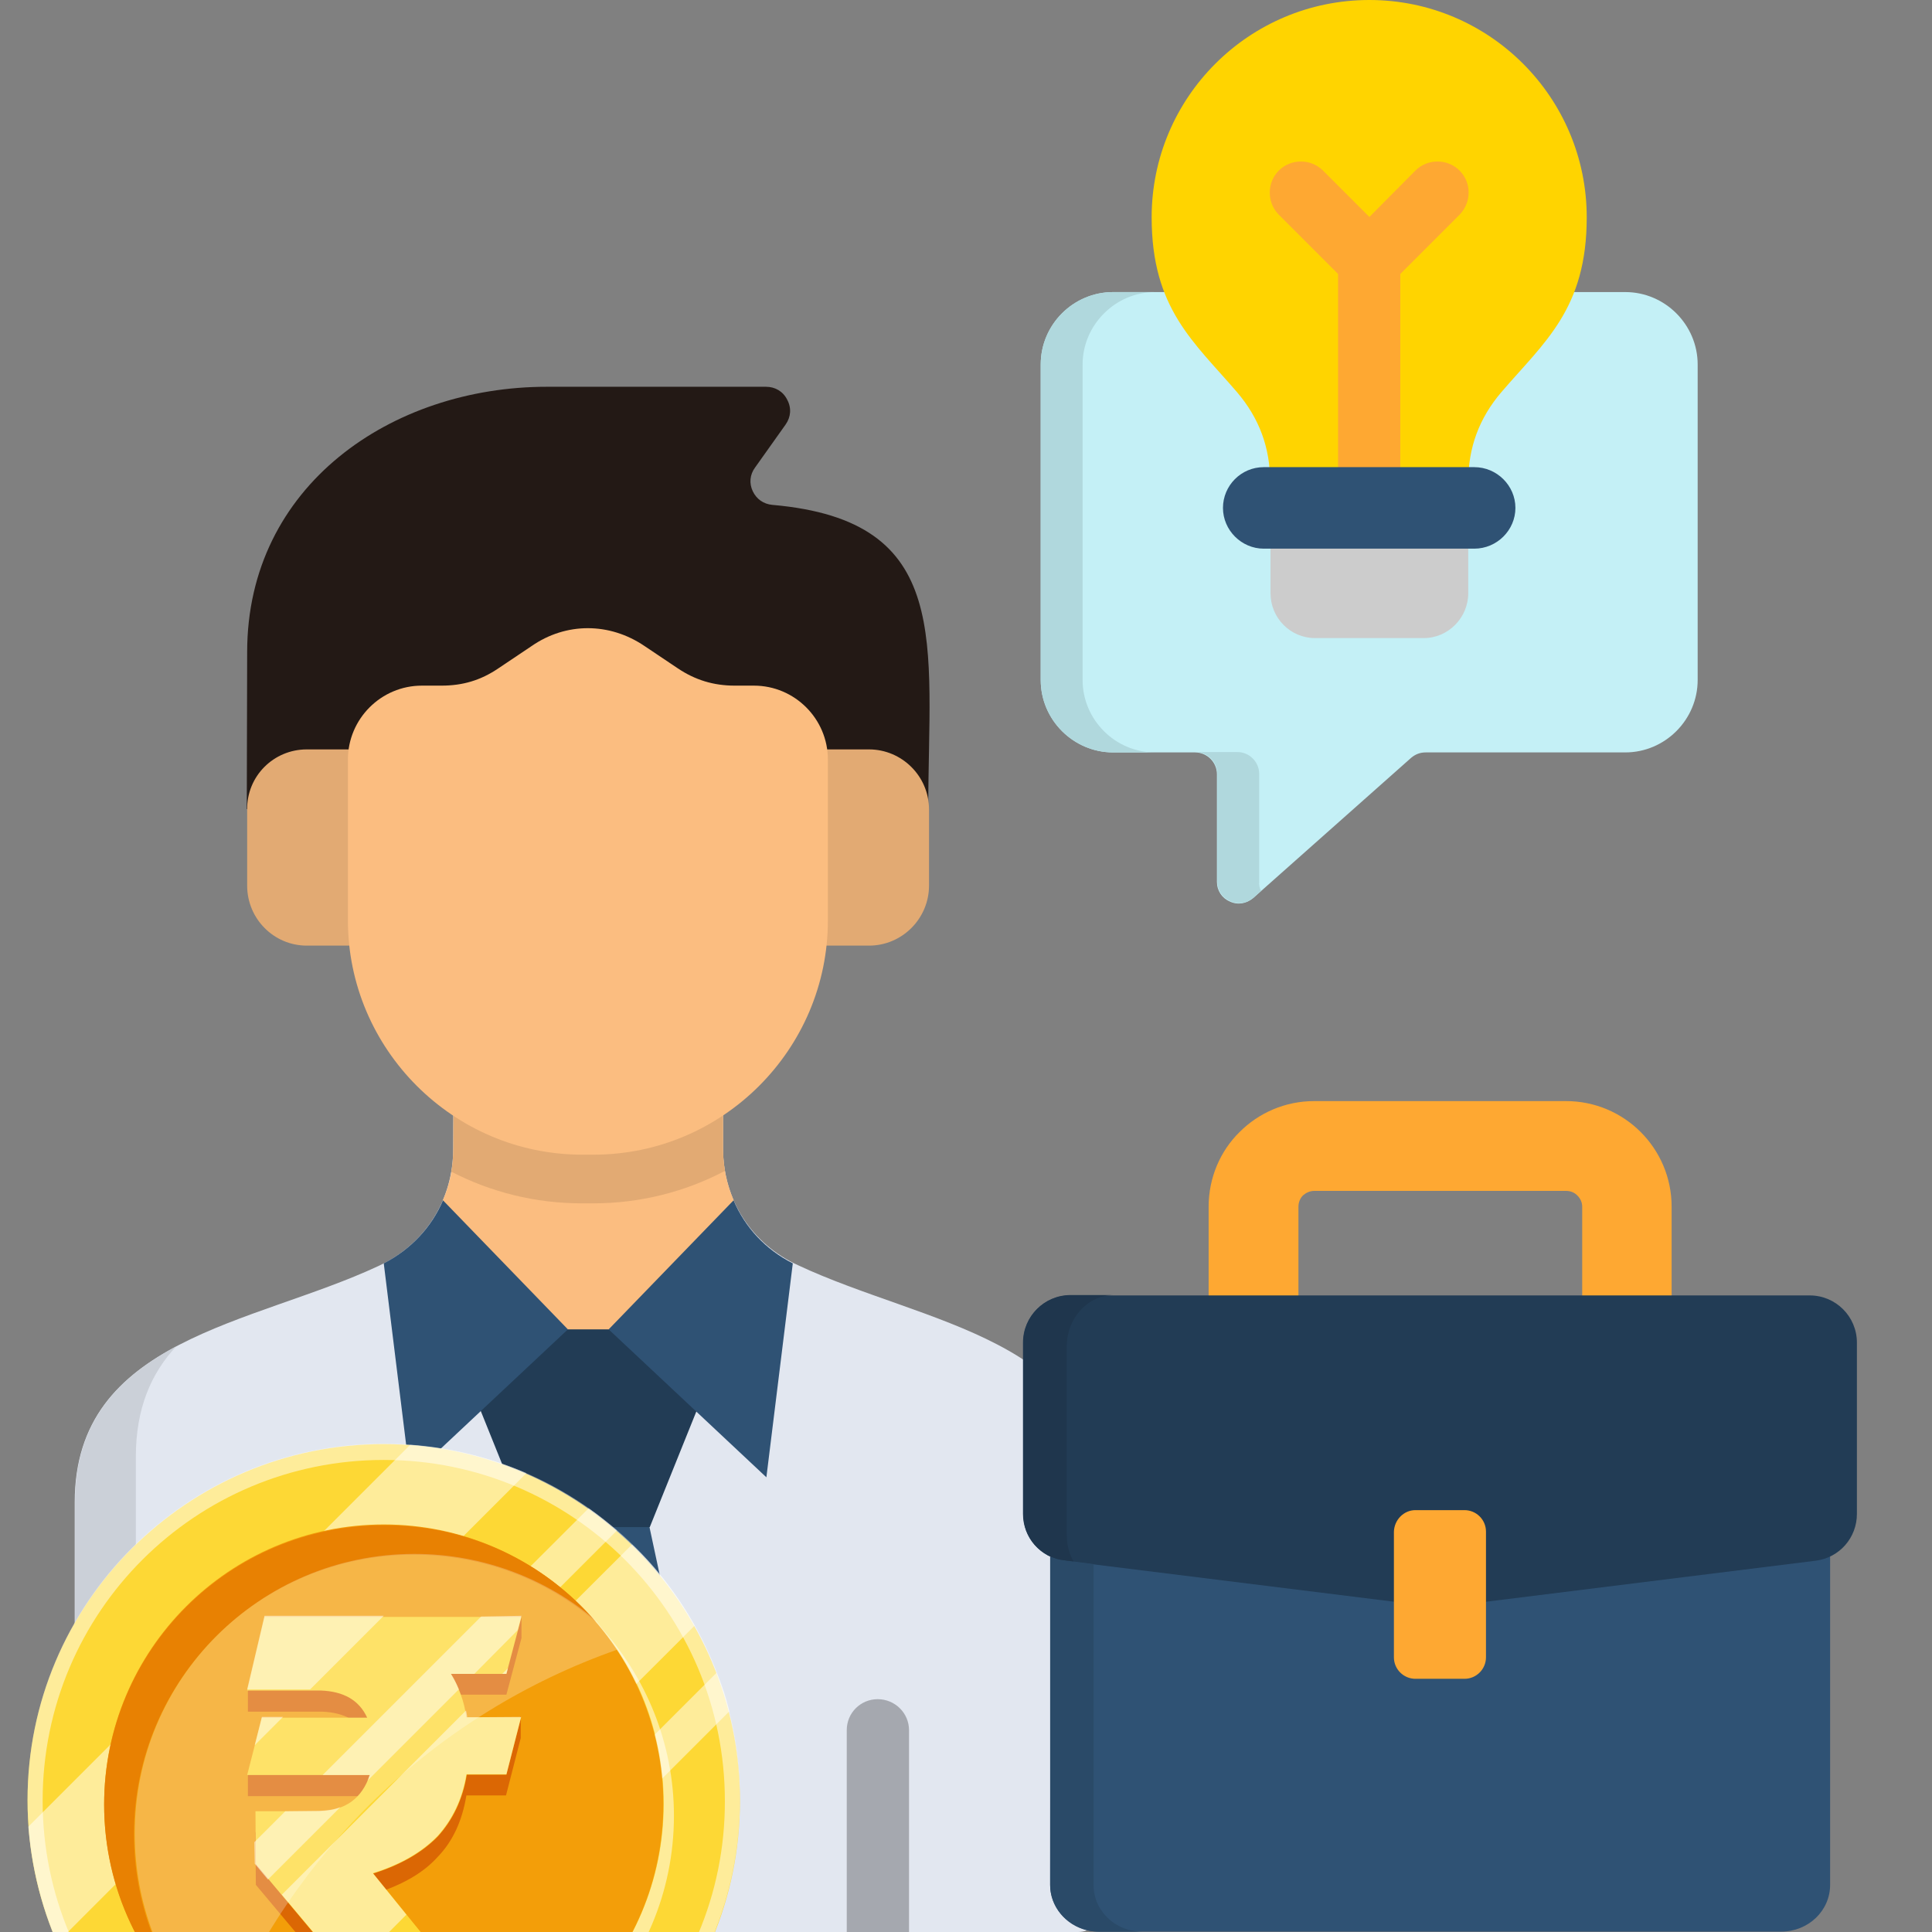 <?xml version="1.0" encoding="utf-8"?>
<!-- Generator: Adobe Illustrator 28.0.0, SVG Export Plug-In . SVG Version: 6.00 Build 0)  -->
<svg version="1.1" id="Layer_1" xmlns="http://www.w3.org/2000/svg" xmlns:xlink="http://www.w3.org/1999/xlink" x="0px" y="0px"
	 viewBox="0 0 512 512" style="enable-background:new 0 0 512 512;" xml:space="preserve">
<rect x="0" y="0" width="512" height="512" fill="#808080" stroke="none"/>
<style type="text/css">
	.st0{fill-rule:evenodd;clip-rule:evenodd;fill:#231915;}
	.st1{fill-rule:evenodd;clip-rule:evenodd;fill:#E2AA73;}
	.st2{fill-rule:evenodd;clip-rule:evenodd;fill:#E2E7F0;}
	.st3{fill-rule:evenodd;clip-rule:evenodd;fill:#FBBD80;}
	.st4{fill-rule:evenodd;clip-rule:evenodd;fill:#2F5274;}
	.st5{fill-rule:evenodd;clip-rule:evenodd;fill:#223C55;}
	.st6{fill-rule:evenodd;clip-rule:evenodd;fill:#CBD0D8;}
	.st7{fill:#A5A8AF;}
	.st8{fill-rule:evenodd;clip-rule:evenodd;fill:#C4F0F6;}
	.st9{fill:#FEA832;}
	.st10{fill-rule:evenodd;clip-rule:evenodd;fill:#CCCCCC;}
	.st11{fill-rule:evenodd;clip-rule:evenodd;fill:#FFD400;}
	.st12{fill-rule:evenodd;clip-rule:evenodd;fill:#FEA832;}
	.st13{fill-rule:evenodd;clip-rule:evenodd;fill:#2A4A68;}
	.st14{fill-rule:evenodd;clip-rule:evenodd;fill:#1F364D;}
	.st15{fill-rule:evenodd;clip-rule:evenodd;fill:#B0D8DD;}
	.st16{fill:#FDD835;}
	.st17{opacity:0.5;fill:#FFFFFF;enable-background:new    ;}
	.st18{fill:#F39E09;}
	.st19{fill:#E88102;}
	.st20{fill:#DB6704;}
	.st21{opacity:0.25;fill:#FFFFFF;enable-background:new    ;}
</style>
<g>
	<g>
		<path class="st0" d="M65.4,214.4H246c0-43.9,6.9-76.4-41.3-80.6c-2.3-0.2-4.2-1.5-5.2-3.6c-1-2.1-0.8-4.4,0.6-6.3l8.1-11.4
			c1.4-2,1.6-4.4,0.4-6.6c-1.1-2.2-3.2-3.4-5.6-3.4h-58.1c-41.1,0-79.4,26.2-79.4,70.3L65.4,214.4L65.4,214.4z"/>
		<path class="st1" d="M81.3,198.6h149c8.7,0,15.9,7.1,15.9,15.9v20.2c0,8.7-7.1,15.9-15.9,15.9h-149c-8.7,0-15.8-7.1-15.8-15.9
			v-20.2C65.4,205.7,72.5,198.6,81.3,198.6z"/>
		<path class="st2" d="M120.2,276.4h71.4v27.8c0,13.7,7.5,25.4,19.9,31.1C245,351,292,354.7,292,398.1v107.6c0,3.5-2.8,6.3-6.3,6.3
			l0,0H26.2c-3.5,0-6.4-2.8-6.4-6.3V398.1c0-43.4,47.1-47,80.5-62.6c12.4-5.8,19.8-17.5,19.8-31.1L120.2,276.4L120.2,276.4z"/>
		<path class="st3" d="M120.2,276.4h71.4v27.8c0,4.9,1,9.6,2.8,13.8v36.7h-77v-36.7c1.8-4.2,2.8-8.9,2.8-13.8V276.4z"/>
		<path class="st1" d="M120.2,276.4h71.4v27.8c0,2.1,0.2,4.2,0.5,6.1c-10.8,5.7-22.8,8.6-34.9,8.6h-3c-12.4,0-24.2-3-34.6-8.4
			c0.4-2.1,0.5-4.2,0.5-6.4L120.2,276.4L120.2,276.4z"/>
		<path class="st3" d="M170.8,171.2l8.8,5.9c4.6,3.1,9.5,4.6,15.1,4.6h5.1c10.8,0,19.6,8.8,19.6,19.6v42.6
			c0,34.2-27.9,62.1-62.1,62.1h-3c-34.2,0-62.1-28-62.1-62.1v-42.6c0-10.8,8.8-19.6,19.6-19.6h5.2c5.6,0,10.4-1.4,15.1-4.6l8.8-5.9
			C150,164.9,161.5,164.9,170.8,171.2z"/>
		<path class="st4" d="M155.9,382.6l-16.2,22l-18.7,87l2.5,20.4h64.7l2.5-20.4l-18.6-87L155.9,382.6z"/>
		<path class="st5" d="M193.3,352.3l-21.1,52.4h-32.4l-21.1-52.4h37.3H193.3z"/>
		<path class="st4" d="M101.7,334.8c7.2-3.7,12.7-9.6,15.7-16.7l33.1,34.2l-41.8,39.2L101.7,334.8z M210.1,334.8
			c-7.3-3.7-12.7-9.6-15.7-16.7l-33.1,34.2l41.8,39.2L210.1,334.8z"/>
		<path class="st6" d="M36,512V386.1c0-12.8,4-22.1,10.7-29.3c-15.5,8.3-26.8,20-26.8,41.2v107.6c0,3.5,2.9,6.3,6.4,6.3L36,512
			L36,512z"/>
	</g>
	<path class="st7" d="M71,512v-53.5c0-4.6,3.7-8.2,8.2-8.2s8.3,3.7,8.3,8.2V512H71z M224.4,512v-53.5c0-4.6,3.7-8.2,8.2-8.2
		c4.6,0,8.3,3.7,8.3,8.2V512H224.4z"/>
	<path class="st8" d="M295,77.4h135.7c10.6,0,19.2,8.7,19.2,19.2v83.6c0,10.5-8.6,19.2-19.2,19.2h-52.9c-1.5,0-2.7,0.5-3.8,1.4
		L332.1,238c-1.8,1.5-4.1,1.9-6.2,0.9c-2.1-0.9-3.4-2.9-3.4-5.2v-28.5c0-3.2-2.6-5.8-5.8-5.8H295c-10.5,0-19.2-8.6-19.2-19.2V96.6
		C275.8,86,284.5,77.4,295,77.4L295,77.4z"/>
	<path class="st9" d="M419.3,378.1v-58.3c0-1.2-0.5-2.2-1.3-3c-0.8-0.8-1.8-1.2-3-1.2h-66.7c-1.2,0-2.2,0.5-3,1.2
		c-0.8,0.8-1.2,1.9-1.2,3v58.3h-23.8v-58.3c0-7.7,3.1-14.8,8.2-19.8c5.1-5.1,12.1-8.2,19.8-8.2H415c7.7,0,14.7,3.1,19.8,8.2
		c5.1,5.1,8.2,12.1,8.2,19.8v58.3H419.3z"/>
	<path class="st4" d="M278.4,400.2h206.6v99.3c0,6.9-5.8,12.4-13,12.4H291.3c-7.1,0-13-5.6-13-12.4L278.4,400.2L278.4,400.2z"/>
	<path class="st5" d="M282,413.6l98.1,12.2c1,0.1,2,0.1,3.1,0l98-12.2c6.3-0.8,10.9-6.1,10.9-12.4v-45.4c0-6.9-5.6-12.5-12.5-12.5
		H283.6c-6.9,0-12.5,5.6-12.5,12.5v45.4C271.1,407.5,275.8,412.8,282,413.6z"/>
	<path class="st10" d="M336.6,138.9h52.5v18.3c0,6.5-5.3,11.9-11.8,11.9h-28.8c-6.5,0-11.8-5.3-11.8-11.9V138.9z"/>
	<path class="st11" d="M362.9,0c31.8,0,57.6,25.8,57.6,57.6c0,24.3-11.2,33-22.6,46.3c-5.9,6.9-8.8,14.7-8.8,23.8h-52.5
		c0-9.1-2.9-16.9-8.8-23.8c-11.4-13.3-22.6-22.1-22.6-46.3C305.2,25.8,331,0,362.9,0z"/>
	<path class="st9" d="M375.1,45.2c3.2-3.2,8.5-3.2,11.7,0c3.2,3.2,3.2,8.4,0,11.7c0,0,0,0,0,0l-15.7,15.7v59c0,4.6-3.7,8.2-8.2,8.2
		s-8.3-3.7-8.3-8.2v-59l-15.7-15.7c-3.2-3.2-3.2-8.5,0-11.7s8.5-3.2,11.7,0l12.3,12.3L375.1,45.2z"/>
	<path class="st12" d="M375.1,400.2h13c3.1,0,5.7,2.5,5.7,5.7v33.3c0,3.1-2.5,5.7-5.7,5.7h-13c-3.1,0-5.7-2.5-5.7-5.7v-33.3
		C369.5,402.8,372,400.2,375.1,400.2L375.1,400.2z"/>
	<path class="st4" d="M334.9,145.4h55.8c6,0,10.9-4.9,10.9-10.8s-4.9-10.8-10.9-10.8h-55.8c-6,0-10.8,4.9-10.8,10.8
		C324.1,140.5,329,145.4,334.9,145.4z"/>
	<path class="st13" d="M289.8,499.5v-85l-7.8-1c-1.3-0.2-2.5-0.5-3.7-1v87c0,5.8,4.1,10.6,9.6,12c1.1,0.3,2.2,0.4,3.3,0.4h11.5
		c-4.5,0-8.5-2.2-10.8-5.6C290.6,504.5,289.8,502.1,289.8,499.5L289.8,499.5z"/>
	<path class="st14" d="M278.4,412.5c1.1,0.5,2.4,0.9,3.7,1l2.4,0.3c-1.2-2.1-1.8-4.5-1.8-7.2v-49.8c0-7.5,5.6-13.6,12.5-13.6h-11.5
		c-6.9,0-12.5,5.6-12.5,12.5v45.4C271.1,406.2,274,410.5,278.4,412.5L278.4,412.5z"/>
	<path class="st15" d="M295,77.4h11.1c-10.5,0-19.2,8.7-19.2,19.2v83.6c0,10.5,8.6,19.2,19.2,19.2H295c-10.5,0-19.2-8.6-19.2-19.2
		V96.6C275.8,86,284.4,77.4,295,77.4z M334.2,236.1l-2,1.8c-1.8,1.5-4.1,1.9-6.2,0.9c-2.1-0.9-3.4-2.9-3.4-5.2v-28.5
		c0-3.2-2.6-5.8-5.8-5.8h11.1c3.2,0,5.8,2.6,5.8,5.8v28.5C333.6,234.5,333.8,235.4,334.2,236.1L334.2,236.1z"/>
</g>
<g>
	<path class="st16" d="M101.7,571.6c52.2,0,94.4-42.3,94.4-94.4s-42.3-94.5-94.4-94.5S7.3,425,7.3,477.1S49.6,571.6,101.7,571.6z"/>
	<path class="st17" d="M101.7,382.6c-52.2,0-94.4,42.3-94.4,94.4s42.3,94.4,94.4,94.4s94.4-42.3,94.4-94.4
		C196.3,424.9,154,382.6,101.7,382.6z M101.7,567.6c-50,0-90.4-40.4-90.4-90.4s40.5-90.3,90.4-90.3s90.4,40.4,90.4,90.4
		C192.2,527.2,151.7,567.6,101.7,567.6z"/>
	<path class="st17" d="M139.5,390.4L15.1,514.9c-4.2-9.8-6.7-20.2-7.6-30.8l101.2-101.2C119.5,383.7,130,386.3,139.5,390.4z
		 M184.1,430.8L55.4,559.4c-8-4.6-15.3-10.1-21.6-16.7l133.7-133.4C174,415.4,179.6,422.8,184.1,430.8z M163.5,405.6L30.2,538.9
		c-2.1-2.5-4.1-4.9-5.9-7.6L156,399.7C158.6,401.5,161.1,403.6,163.5,405.6z M193.3,453.5L78.2,568.6c-3.5-0.8-7-2.1-10.3-3.3
		l122-122C191.4,446.7,192.5,450.1,193.3,453.5z"/>
	<path class="st17" d="M178.6,481.2c0,40.9-33.2,74.1-74.1,74.1c-22.9,0-43.5-10.5-57.1-26.9c13.6,14.6,32.9,23.7,54.4,23.7
		c40.9,0,74.1-33.2,74.1-74.1c0-17.8-6.3-34.4-17-47.1C171.1,444.2,178.6,461.9,178.6,481.2z"/>
	<path class="st18" d="M101.7,552.2c40.9,0,74.1-33.2,74.1-74.1s-33.2-74.1-74.1-74.1s-74.1,33.2-74.1,74.1S60.8,552.2,101.7,552.2z
		"/>
	<path class="st19" d="M157.9,429.8C144.9,418.6,128,412,109.6,412c-40.9,0-74.1,33.2-74.1,74.1c0,18.4,6.7,35.3,17.8,48.3
		c-15.7-13.6-25.7-33.7-25.7-56.1c0-40.9,33.2-74.1,74.1-74.1C124.2,404.1,144.3,414,157.9,429.8z"/>
	<path class="st20" d="M138.2,434.1v-5.8l-6.7,5.8H70.3l-4.6,13.7v5.8h19.5c6.2,0.2,10.3,2.6,12.4,7.2H69.6l-3.9,9.4v5.8h32.5
		c-2.1,6.3-6.4,9.6-13.4,9.6H67.7l0.1,13.9l33.2,39.6h27.2v-5.8l-4.9-1.2l-24.5-30.1c7.4-2.3,13.1-5.4,17.1-9.8
		c4.1-4.2,6.6-9.7,7.7-16.4h10.5l3.9-15.2v-5.8l-5.6,5.8h-8.8c-0.6-4.2-2.1-8.1-4.1-11.5h14.7L138.2,434.1z"/>
	<path class="st16" d="M134.2,443.6h-14.7c2.1,3.5,3.5,7.2,4.1,11.5h14.5l-3.9,15.2h-10.5c-1.1,6.7-3.8,12.1-7.7,16.4
		c-4.1,4.2-9.8,7.5-17.1,9.8l29.2,36v1.1H101l-33.2-39.6L67.7,480h16.9c7-0.2,11.3-3.4,13.4-9.6H65.5l3.9-15.2h27.9
		c-2.1-4.6-6.2-7-12.4-7.2H65.5l4.6-19.5h68.1L134.2,443.6z"/>
	<path class="st17" d="M69.4,455h5.6l-7.5,7.5L69.4,455z M101.7,428.2l-19.5,19.5H65.5l4.6-19.5H101.7z M134.2,443.6h-1.1l1.5-1.5
		L134.2,443.6z M138.1,455l-3.9,15.2h-10.6c-1.1,6.7-3.8,12.1-7.7,16.4c-4.1,4.2-9.7,7.5-17.1,9.8l8.9,11L92.2,523l-17.5-20.9
		l48.8-48.8c0.1,0.6,0.3,1.2,0.3,1.8L138.1,455z M84.6,479.9c2.1-0.1,3.9-0.3,5.6-1L71,498.1l-3.5-4.2l-0.1-5.7l8.2-8.2L84.6,479.9
		L84.6,479.9z M138.2,428.2l-1,3.8l-11.5,11.6h-6.2c0.8,1.2,1.5,2.6,2.1,4.1l-24.2,24.2c0.3-0.5,0.3-1,0.6-1.5H85.5l42-42
		L138.2,428.2L138.2,428.2z M121.9,525l-8.5,8.6h-12.7l-0.3-0.3l15.4-15.4L121.9,525z"/>
	<path class="st21" d="M163.5,437.2C115.6,454,77.1,491,58.3,538c-1.7-1.2-3.3-2.5-4.8-3.8c-11.1-12.9-17.8-29.9-17.8-48.3
		c0-40.9,33.2-74.1,74.1-74.1c18.4,0,35.3,6.7,48.3,17.8C159.9,432.1,161.9,434.6,163.5,437.2z"/>
</g>
</svg>
